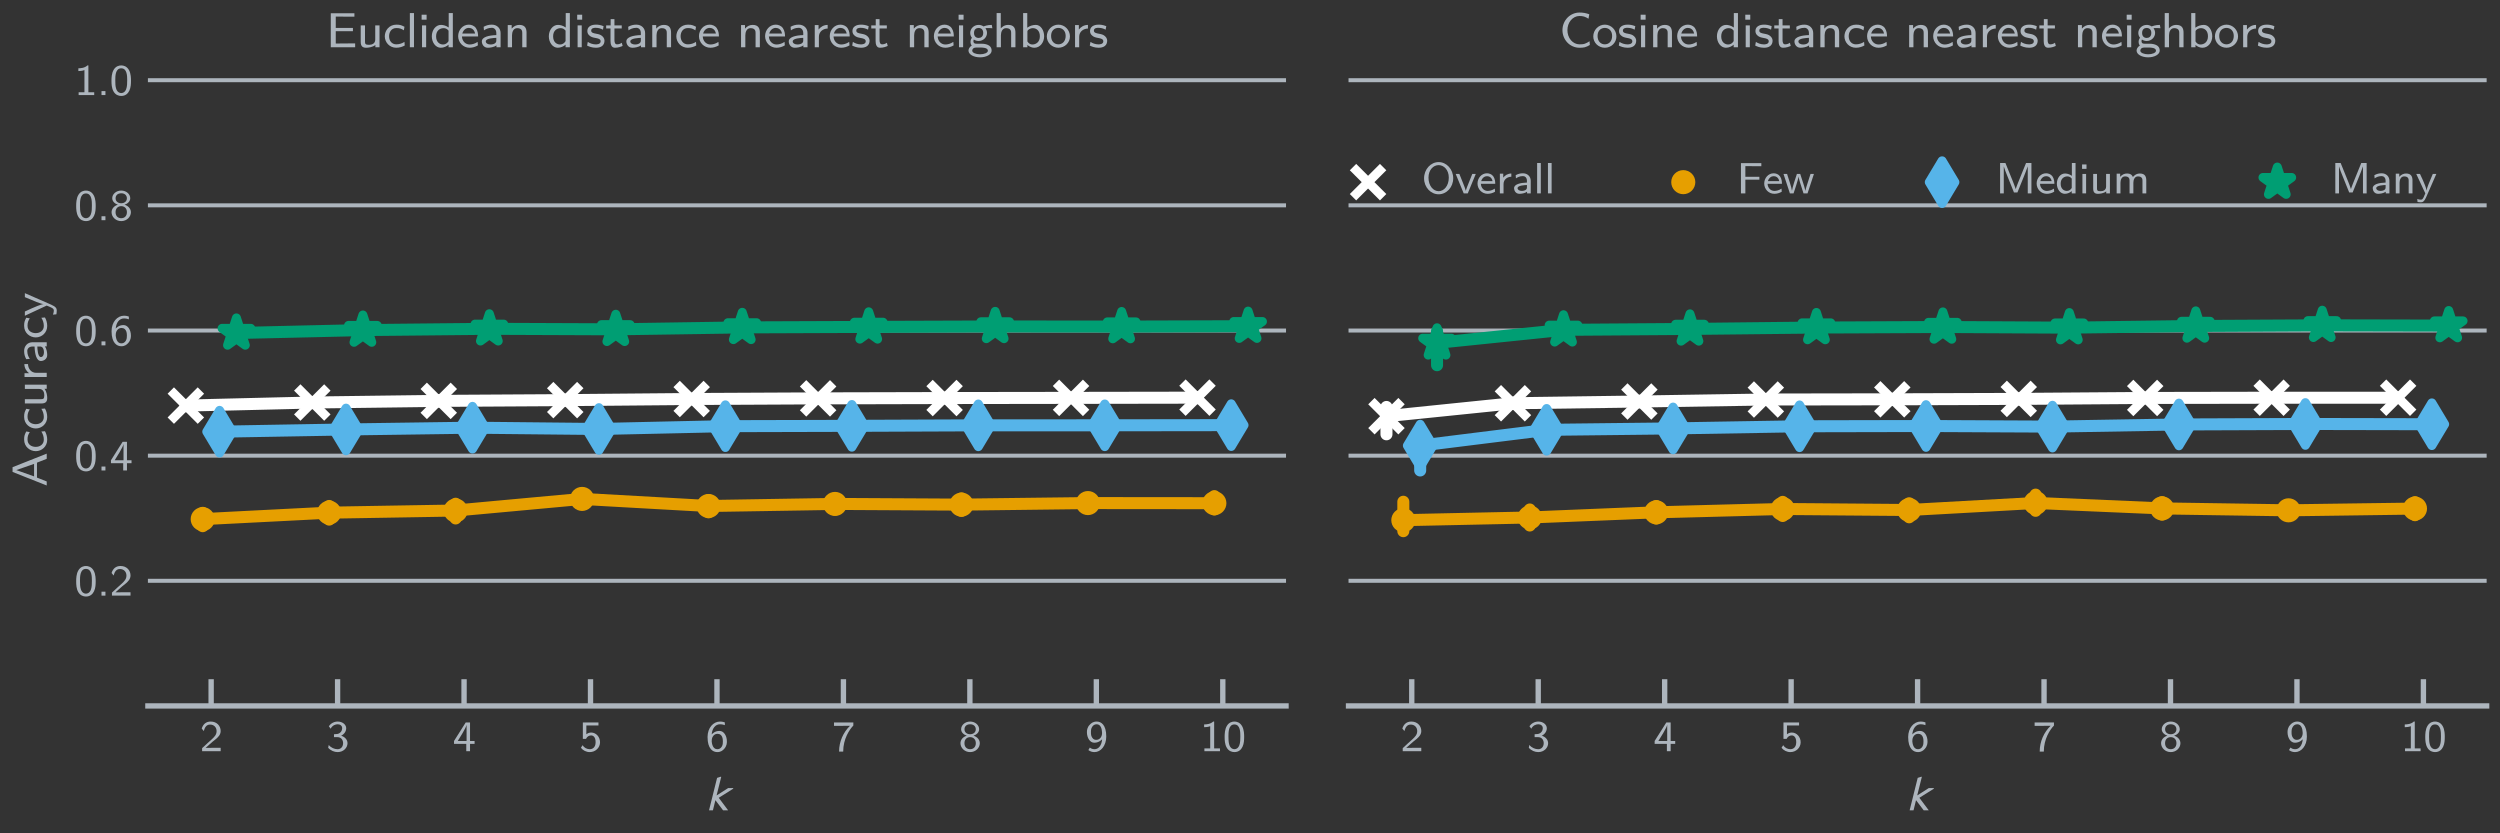 <?xml version="1.0" encoding="utf-8" standalone="no"?>
<!DOCTYPE svg PUBLIC "-//W3C//DTD SVG 1.1//EN"
  "http://www.w3.org/Graphics/SVG/1.1/DTD/svg11.dtd">
<svg xmlns:xlink="http://www.w3.org/1999/xlink" width="561.6pt" height="187.2pt" viewBox="0 0 561.6 187.2" xmlns="http://www.w3.org/2000/svg" version="1.1">
 <rect x="0" y="0" width="561.6" height="187.2" fill="#333333" stroke="none"/>
 <defs>
  <style type="text/css">*{stroke-linejoin: round; stroke-linecap: butt}</style>
 </defs>
 <g id="figure_1">
  <g id="patch_1">
   <path d="M 0 187.2
L 561.6 187.2
L 561.6 0
L 0 0
L 0 187.2
z
" style="fill: none"/>
  </g>
  <g id="axes_1">
   <g id="patch_2">
    <path d="M 33.226 158.582
L 288.893 158.582
L 288.893 16.614
L 33.226 16.614
L 33.226 158.582
z
" style="fill: none"/>
   </g>
   <g id="matplotlib.axis_1">
    <g id="xtick_1">
     <g id="line2d_1">
      <defs>
       <path id="m69aa7c3185" d="M 0 0
L 0 -6
" style="stroke: #adb5bd; stroke-width: 1.2"/>
      </defs>
      <g>
       <use xlink:href="#m69aa7c3185" x="47.43" y="158.582" style="fill: #adb5bd; stroke: #adb5bd; stroke-width: 1.2"/>
      </g>
     </g>
     <g id="text_1">
      <!-- 2 -->
      <g style="fill: #adb5bd" transform="translate(44.881 168.745) scale(0.096 -0.096)">
       <defs>
        <path id="LMSans8-Regular-32" d="M 3053 0
L 3053 493
L 1811 493
C 1734 493 1658 486 1581 486
L 851 486
L 1843 1363
C 1958 1466 2272 1702 2394 1805
C 2675 2061 3053 2394 3053 2950
C 3053 3674 2515 4333 1600 4333
C 922 4333 499 3968 282 3315
L 582 2938
C 730 3475 954 3891 1510 3891
C 2048 3891 2458 3514 2458 2938
C 2458 2406 2144 2106 1760 1741
C 1632 1613 1286 1325 1152 1197
C 966 1030 525 602 339 442
L 339 0
L 3053 0
z
" transform="scale(0.016)"/>
       </defs>
       <use xlink:href="#LMSans8-Regular-32"/>
      </g>
     </g>
    </g>
    <g id="xtick_2">
     <g id="line2d_2">
      <g>
       <use xlink:href="#m69aa7c3185" x="75.837" y="158.582" style="fill: #adb5bd; stroke: #adb5bd; stroke-width: 1.2"/>
      </g>
     </g>
     <g id="text_2">
      <!-- 3 -->
      <g style="fill: #adb5bd" transform="translate(73.289 168.745) scale(0.096 -0.096)">
       <defs>
        <path id="LMSans8-Regular-33" d="M 3110 1165
C 3110 1690 2688 2112 2182 2259
C 2669 2509 2918 2938 2918 3354
C 2918 3898 2362 4333 1677 4333
C 1114 4333 646 4038 378 3654
L 640 3283
C 902 3795 1363 3936 1670 3936
C 2048 3936 2330 3718 2330 3354
C 2330 3014 2099 2598 1613 2515
C 1581 2509 1555 2509 1133 2477
L 1133 2054
L 1632 2054
C 2240 2054 2464 1574 2464 1171
C 2464 672 2157 288 1658 288
C 1203 288 685 506 365 915
L 282 499
C 653 83 1171 -134 1670 -134
C 2509 -134 3110 493 3110 1165
z
" transform="scale(0.016)"/>
       </defs>
       <use xlink:href="#LMSans8-Regular-33"/>
      </g>
     </g>
    </g>
    <g id="xtick_3">
     <g id="line2d_3">
      <g>
       <use xlink:href="#m69aa7c3185" x="104.245" y="158.582" style="fill: #adb5bd; stroke: #adb5bd; stroke-width: 1.2"/>
      </g>
     </g>
     <g id="text_3">
      <!-- 4 -->
      <g style="fill: #adb5bd" transform="translate(101.696 168.745) scale(0.096 -0.096)">
       <defs>
        <path id="LMSans8-Regular-34" d="M 3200 1069
L 3200 1491
L 2534 1491
L 2534 4198
L 1901 4198
L 192 1491
L 192 1069
L 1984 1069
L 1984 0
L 2534 0
L 2534 1069
L 3200 1069
z
M 2029 1491
L 736 1491
C 928 1792 2022 3501 2029 3885
L 2029 1491
z
" transform="scale(0.016)"/>
       </defs>
       <use xlink:href="#LMSans8-Regular-34"/>
      </g>
     </g>
    </g>
    <g id="xtick_4">
     <g id="line2d_4">
      <g>
       <use xlink:href="#m69aa7c3185" x="132.652" y="158.582" style="fill: #adb5bd; stroke: #adb5bd; stroke-width: 1.2"/>
      </g>
     </g>
     <g id="text_4">
      <!-- 5 -->
      <g style="fill: #adb5bd" transform="translate(130.104 168.745) scale(0.096 -0.096)">
       <defs>
        <path id="LMSans8-Regular-35" d="M 3053 1299
C 3053 2093 2464 2726 1760 2726
C 1485 2726 1242 2630 1050 2470
L 1050 3757
L 2822 3757
L 2822 4198
L 538 4198
L 538 1805
L 1005 1805
C 1158 2150 1459 2304 1747 2304
C 2010 2304 2406 2125 2406 1312
C 2406 474 1875 288 1549 288
C 1126 288 717 512 499 877
L 256 493
C 570 102 1043 -134 1549 -134
C 2394 -134 3053 518 3053 1299
z
" transform="scale(0.016)"/>
       </defs>
       <use xlink:href="#LMSans8-Regular-35"/>
      </g>
     </g>
    </g>
    <g id="xtick_5">
     <g id="line2d_5">
      <g>
       <use xlink:href="#m69aa7c3185" x="161.059" y="158.582" style="fill: #adb5bd; stroke: #adb5bd; stroke-width: 1.2"/>
      </g>
     </g>
     <g id="text_5">
      <!-- 6 -->
      <g style="fill: #adb5bd" transform="translate(158.511 168.745) scale(0.096 -0.096)">
       <defs>
        <path id="LMSans8-Regular-36" d="M 3110 1427
C 3110 2266 2656 2963 2035 2963
C 1408 2963 1069 2637 883 2451
C 966 3328 1414 3936 2106 3936
C 2234 3936 2490 3923 2810 3802
L 2810 4205
C 2464 4333 2221 4333 2099 4333
C 1126 4333 282 3418 282 2067
C 282 333 1062 -134 1709 -134
C 2227 -134 2496 109 2694 314
C 3104 749 3110 1203 3110 1427
z
M 2522 1427
C 2522 1184 2522 915 2349 646
C 2195 416 2003 288 1709 288
C 1030 288 922 1126 890 1408
C 890 1446 890 1542 896 1574
C 896 2010 1171 2541 1741 2541
C 2522 2541 2522 1645 2522 1427
z
" transform="scale(0.016)"/>
       </defs>
       <use xlink:href="#LMSans8-Regular-36"/>
      </g>
     </g>
    </g>
    <g id="xtick_6">
     <g id="line2d_6">
      <g>
       <use xlink:href="#m69aa7c3185" x="189.467" y="158.582" style="fill: #adb5bd; stroke: #adb5bd; stroke-width: 1.2"/>
      </g>
     </g>
     <g id="text_6">
      <!-- 7 -->
      <g style="fill: #adb5bd" transform="translate(186.918 168.745) scale(0.096 -0.096)">
       <defs>
        <path id="LMSans8-Regular-37" d="M 3110 3750
L 3110 4198
L 282 4198
L 282 3706
L 1581 3706
C 1658 3706 1734 3712 1811 3712
L 2618 3712
C 1645 2758 1024 1421 1024 -64
L 1626 -64
C 1626 1805 2534 3149 3110 3750
z
" transform="scale(0.016)"/>
       </defs>
       <use xlink:href="#LMSans8-Regular-37"/>
      </g>
     </g>
    </g>
    <g id="xtick_7">
     <g id="line2d_7">
      <g>
       <use xlink:href="#m69aa7c3185" x="217.874" y="158.582" style="fill: #adb5bd; stroke: #adb5bd; stroke-width: 1.2"/>
      </g>
     </g>
     <g id="text_7">
      <!-- 8 -->
      <g style="fill: #adb5bd" transform="translate(215.326 168.745) scale(0.096 -0.096)">
       <defs>
        <path id="LMSans8-Regular-38" d="M 3110 1165
C 3110 1658 2746 2093 2189 2266
C 2611 2400 3014 2739 3014 3213
C 3014 3795 2458 4333 1696 4333
C 934 4333 378 3795 378 3213
C 378 2733 794 2394 1203 2266
C 640 2093 282 1658 282 1165
C 282 480 890 -134 1696 -134
C 2502 -134 3110 480 3110 1165
z
M 2522 3206
C 2522 2752 2163 2477 1696 2477
C 1242 2477 870 2739 870 3206
C 870 3616 1158 3936 1696 3936
C 2227 3936 2522 3616 2522 3206
z
M 2528 1171
C 2528 570 2131 288 1696 288
C 1254 288 864 570 864 1171
C 864 1747 1235 2054 1696 2054
C 2157 2054 2528 1741 2528 1171
z
" transform="scale(0.016)"/>
       </defs>
       <use xlink:href="#LMSans8-Regular-38"/>
      </g>
     </g>
    </g>
    <g id="xtick_8">
     <g id="line2d_8">
      <g>
       <use xlink:href="#m69aa7c3185" x="246.282" y="158.582" style="fill: #adb5bd; stroke: #adb5bd; stroke-width: 1.2"/>
      </g>
     </g>
     <g id="text_8">
      <!-- 9 -->
      <g style="fill: #adb5bd" transform="translate(243.733 168.745) scale(0.096 -0.096)">
       <defs>
        <path id="LMSans8-Regular-39" d="M 3110 2144
C 3110 3891 2336 4333 1722 4333
C 1152 4333 890 4064 704 3878
C 294 3462 282 3021 282 2771
C 282 1946 730 1235 1357 1235
C 2080 1235 2477 1715 2509 1754
C 2419 736 1920 288 1395 288
C 1062 288 858 410 710 531
L 493 160
C 806 -70 1094 -134 1395 -134
C 2291 -134 3110 768 3110 2144
z
M 2496 2637
C 2496 2163 2208 1658 1651 1658
C 1408 1658 1216 1728 1050 1990
C 883 2240 870 2483 870 2771
C 870 3021 870 3309 1069 3590
C 1203 3782 1395 3936 1715 3936
C 2336 3936 2470 3187 2490 2778
C 2496 2739 2496 2675 2496 2637
z
" transform="scale(0.016)"/>
       </defs>
       <use xlink:href="#LMSans8-Regular-39"/>
      </g>
     </g>
    </g>
    <g id="xtick_9">
     <g id="line2d_9">
      <g>
       <use xlink:href="#m69aa7c3185" x="274.689" y="158.582" style="fill: #adb5bd; stroke: #adb5bd; stroke-width: 1.2"/>
      </g>
     </g>
     <g id="text_9">
      <!-- 10 -->
      <g style="fill: #adb5bd" transform="translate(269.592 168.745) scale(0.096 -0.096)">
       <defs>
        <path id="LMSans8-Regular-31" d="M 2906 0
L 2906 403
L 2054 403
L 2054 4333
L 1914 4333
C 1498 3949 973 3923 589 3910
L 589 3507
C 838 3514 1158 3526 1478 3654
L 1478 403
L 627 403
L 627 0
L 2906 0
z
" transform="scale(0.016)"/>
        <path id="LMSans8-Regular-30" d="M 3123 2080
C 3123 2387 3123 3136 2822 3661
C 2496 4237 2003 4333 1696 4333
C 1408 4333 909 4243 589 3693
C 282 3181 269 2483 269 2080
C 269 1606 294 1024 563 538
C 845 19 1318 -134 1696 -134
C 2336 -134 2688 237 2880 640
C 3104 1094 3123 1683 3123 2080
z
M 2566 2163
C 2566 1741 2566 1261 2413 851
C 2234 390 1907 288 1696 288
C 1427 288 1120 442 960 902
C 832 1293 826 1696 826 2163
C 826 2752 826 3910 1696 3910
C 2566 3910 2566 2752 2566 2163
z
" transform="scale(0.016)"/>
       </defs>
       <use xlink:href="#LMSans8-Regular-31"/>
       <use xlink:href="#LMSans8-Regular-30" x="53.1"/>
      </g>
     </g>
    </g>
    <g id="text_10">
     <!-- $k$ -->
     <g style="fill: #adb5bd" transform="translate(158.575 182.104) scale(0.108 -0.108)">
      <defs>
       <path id="STIXGeneral-Italic-1d62c" d="M 3558 2899
L 3539 2810
L 1670 1632
L 2893 0
L 2234 0
L 1235 1325
L 909 0
L 403 0
L 1453 4224
L 1939 4378
L 1990 4346
L 1389 1939
L 2893 2899
L 3558 2899
z
" transform="scale(0.016)"/>
      </defs>
      <use xlink:href="#STIXGeneral-Italic-1d62c" transform="translate(0 0.594)"/>
     </g>
    </g>
   </g>
   <g id="matplotlib.axis_2">
    <g id="ytick_1">
     <g id="line2d_10">
      <path d="M 33.226 130.47
L 288.893 130.47
" clip-path="url(#p83cd3c6b5c)" style="fill: none; stroke: #adb5bd; stroke-width: 0.9; stroke-linecap: round"/>
     </g>
     <g id="line2d_11"/>
     <g id="text_11">
      <!-- 0.2 -->
      <g style="fill: #adb5bd" transform="translate(16.7 133.801) scale(0.096 -0.096)">
       <defs>
        <path id="LMSans8-Regular-2e" d="M 1229 0
L 1229 576
L 653 576
L 653 0
L 1229 0
z
" transform="scale(0.016)"/>
       </defs>
       <use xlink:href="#LMSans8-Regular-30"/>
       <use xlink:href="#LMSans8-Regular-2e" x="53.1"/>
       <use xlink:href="#LMSans8-Regular-32" x="82.6"/>
      </g>
     </g>
    </g>
    <g id="ytick_2">
     <g id="line2d_12">
      <path d="M 33.226 102.357
L 288.893 102.357
" clip-path="url(#p83cd3c6b5c)" style="fill: none; stroke: #adb5bd; stroke-width: 0.9; stroke-linecap: round"/>
     </g>
     <g id="line2d_13"/>
     <g id="text_12">
      <!-- 0.4 -->
      <g style="fill: #adb5bd" transform="translate(16.7 105.689) scale(0.096 -0.096)">
       <use xlink:href="#LMSans8-Regular-30"/>
       <use xlink:href="#LMSans8-Regular-2e" x="53.1"/>
       <use xlink:href="#LMSans8-Regular-34" x="82.6"/>
      </g>
     </g>
    </g>
    <g id="ytick_3">
     <g id="line2d_14">
      <path d="M 33.226 74.245
L 288.893 74.245
" clip-path="url(#p83cd3c6b5c)" style="fill: none; stroke: #adb5bd; stroke-width: 0.9; stroke-linecap: round"/>
     </g>
     <g id="line2d_15"/>
     <g id="text_13">
      <!-- 0.6 -->
      <g style="fill: #adb5bd" transform="translate(16.7 77.576) scale(0.096 -0.096)">
       <use xlink:href="#LMSans8-Regular-30"/>
       <use xlink:href="#LMSans8-Regular-2e" x="53.1"/>
       <use xlink:href="#LMSans8-Regular-36" x="82.6"/>
      </g>
     </g>
    </g>
    <g id="ytick_4">
     <g id="line2d_16">
      <path d="M 33.226 46.132
L 288.893 46.132
" clip-path="url(#p83cd3c6b5c)" style="fill: none; stroke: #adb5bd; stroke-width: 0.9; stroke-linecap: round"/>
     </g>
     <g id="line2d_17"/>
     <g id="text_14">
      <!-- 0.8 -->
      <g style="fill: #adb5bd" transform="translate(16.7 49.464) scale(0.096 -0.096)">
       <use xlink:href="#LMSans8-Regular-30"/>
       <use xlink:href="#LMSans8-Regular-2e" x="53.1"/>
       <use xlink:href="#LMSans8-Regular-38" x="82.6"/>
      </g>
     </g>
    </g>
    <g id="ytick_5">
     <g id="line2d_18">
      <path d="M 33.226 18.02
L 288.893 18.02
" clip-path="url(#p83cd3c6b5c)" style="fill: none; stroke: #adb5bd; stroke-width: 0.9; stroke-linecap: round"/>
     </g>
     <g id="line2d_19"/>
     <g id="text_15">
      <!-- 1.0 -->
      <g style="fill: #adb5bd" transform="translate(16.7 21.351) scale(0.096 -0.096)">
       <use xlink:href="#LMSans8-Regular-31"/>
       <use xlink:href="#LMSans8-Regular-2e" x="53.1"/>
       <use xlink:href="#LMSans8-Regular-30" x="82.6"/>
      </g>
     </g>
    </g>
    <g id="text_16">
     <!-- Accuracy -->
     <g style="fill: #adb5bd" transform="translate(10.496 109.393) rotate(-90) scale(0.108 -0.108)">
      <defs>
       <path id="LMSans8-Regular-41" d="M 4333 0
L 2573 4442
L 1952 4442
L 192 0
L 717 0
L 1216 1267
L 3162 1267
L 3661 0
L 4333 0
z
M 3002 1645
L 1376 1645
L 2195 3955
L 3002 1645
z
" transform="scale(0.016)"/>
       <path id="LMSans8-Regular-63" d="M 2822 230
L 2784 698
C 2464 493 2118 378 1722 378
C 1133 378 787 851 787 1427
C 787 1920 1043 2496 1741 2496
C 2176 2496 2381 2406 2707 2202
L 2790 2662
C 2406 2854 2240 2938 1741 2938
C 781 2938 230 2163 230 1421
C 230 640 845 -64 1715 -64
C 2163 -64 2547 70 2822 230
z
" transform="scale(0.016)"/>
       <path id="LMSans8-Regular-75" d="M 2976 0
L 2976 2842
L 2419 2842
L 2419 986
C 2419 474 1984 314 1613 314
C 1139 314 1088 442 1088 736
L 1088 2842
L 531 2842
L 531 698
C 531 128 781 -64 1229 -64
C 1491 -64 2054 -13 2438 294
L 2438 0
L 2976 0
z
" transform="scale(0.016)"/>
       <path id="LMSans8-Regular-72" d="M 2221 2432
L 2221 2906
C 1683 2899 1293 2637 1037 2298
L 1037 2886
L 544 2886
L 544 0
L 1082 0
L 1082 1363
C 1082 2054 1658 2426 2221 2432
z
" transform="scale(0.016)"/>
       <path id="LMSans8-Regular-61" d="M 2790 0
L 2790 1843
C 2790 2496 2291 2938 1658 2938
C 1254 2938 947 2854 589 2662
L 627 2195
C 838 2336 1152 2528 1658 2528
C 1939 2528 2234 2317 2234 1837
L 2234 1581
C 1286 1549 352 1350 352 755
C 352 435 570 -64 1133 -64
C 1408 -64 1914 -6 2253 243
L 2253 0
L 2790 0
z
M 2234 909
C 2234 781 2234 614 2010 480
C 1805 365 1555 358 1485 358
C 1133 358 864 518 864 762
C 864 1171 1946 1210 2234 1222
L 2234 909
z
" transform="scale(0.016)"/>
       <path id="LMSans8-Regular-79" d="M 3034 2842
L 2515 2842
C 1997 1619 1638 794 1613 403
C 1600 582 1485 902 1370 1203
C 1267 1459 1165 1715 1050 1965
L 646 2842
L 96 2842
L 1421 0
L 1178 -563
C 1043 -832 954 -922 781 -922
C 755 -922 518 -922 243 -806
L 282 -1254
C 339 -1267 576 -1306 774 -1306
C 1030 -1306 1261 -1210 1530 -595
L 3034 2842
z
" transform="scale(0.016)"/>
      </defs>
      <use xlink:href="#LMSans8-Regular-41"/>
      <use xlink:href="#LMSans8-Regular-63" x="70.8"/>
      <use xlink:href="#LMSans8-Regular-63" x="118"/>
      <use xlink:href="#LMSans8-Regular-75" x="165.2"/>
      <use xlink:href="#LMSans8-Regular-72" x="220.1"/>
      <use xlink:href="#LMSans8-Regular-61" x="256.4"/>
      <use xlink:href="#LMSans8-Regular-63" x="307.4"/>
      <use xlink:href="#LMSans8-Regular-79" x="354.6"/>
     </g>
    </g>
   </g>
   <g id="line2d_20">
    <path d="M 41.748 91.111
L 70.156 90.423
L 98.563 90.055
L 126.971 89.885
L 155.378 89.632
L 183.785 89.49
L 212.193 89.418
L 240.6 89.378
L 269.008 89.33
" clip-path="url(#p83cd3c6b5c)" style="fill: none; stroke: #ffffff; stroke-width: 2.7; stroke-linecap: round"/>
   </g>
   <g id="line2d_21">
    <path d="M 41.748 91.254
L 41.748 90.989
" clip-path="url(#p83cd3c6b5c)" style="fill: none; stroke: #ffffff; stroke-width: 2.7; stroke-linecap: round"/>
   </g>
   <g id="line2d_22">
    <path d="M 70.156 90.56
L 70.156 90.305
" clip-path="url(#p83cd3c6b5c)" style="fill: none; stroke: #ffffff; stroke-width: 2.7; stroke-linecap: round"/>
   </g>
   <g id="line2d_23">
    <path d="M 98.563 90.226
L 98.563 89.876
" clip-path="url(#p83cd3c6b5c)" style="fill: none; stroke: #ffffff; stroke-width: 2.7; stroke-linecap: round"/>
   </g>
   <g id="line2d_24">
    <path d="M 126.971 90.012
L 126.971 89.767
" clip-path="url(#p83cd3c6b5c)" style="fill: none; stroke: #ffffff; stroke-width: 2.7; stroke-linecap: round"/>
   </g>
   <g id="line2d_25">
    <path d="M 155.378 89.692
L 155.378 89.572
" clip-path="url(#p83cd3c6b5c)" style="fill: none; stroke: #ffffff; stroke-width: 2.7; stroke-linecap: round"/>
   </g>
   <g id="line2d_26">
    <path d="M 183.785 89.614
L 183.785 89.378
" clip-path="url(#p83cd3c6b5c)" style="fill: none; stroke: #ffffff; stroke-width: 2.7; stroke-linecap: round"/>
   </g>
   <g id="line2d_27">
    <path d="M 212.193 89.506
L 212.193 89.329
" clip-path="url(#p83cd3c6b5c)" style="fill: none; stroke: #ffffff; stroke-width: 2.7; stroke-linecap: round"/>
   </g>
   <g id="line2d_28">
    <path d="M 240.6 89.437
L 240.6 89.323
" clip-path="url(#p83cd3c6b5c)" style="fill: none; stroke: #ffffff; stroke-width: 2.7; stroke-linecap: round"/>
   </g>
   <g id="line2d_29">
    <path d="M 269.008 89.447
L 269.008 89.226
" clip-path="url(#p83cd3c6b5c)" style="fill: none; stroke: #ffffff; stroke-width: 2.7; stroke-linecap: round"/>
   </g>
   <g id="PathCollection_1">
    <defs>
     <path id="m2cd850cc9b" d="M -3.384 3.384
L 3.384 -3.384
M -3.384 -3.384
L 3.384 3.384
" style="stroke: #ffffff; stroke-width: 2.025"/>
    </defs>
    <g clip-path="url(#p83cd3c6b5c)">
     <use xlink:href="#m2cd850cc9b" x="41.748" y="91.111" style="fill: #ffffff; stroke: #ffffff; stroke-width: 2.025"/>
     <use xlink:href="#m2cd850cc9b" x="70.156" y="90.423" style="fill: #ffffff; stroke: #ffffff; stroke-width: 2.025"/>
     <use xlink:href="#m2cd850cc9b" x="98.563" y="90.055" style="fill: #ffffff; stroke: #ffffff; stroke-width: 2.025"/>
     <use xlink:href="#m2cd850cc9b" x="126.971" y="89.885" style="fill: #ffffff; stroke: #ffffff; stroke-width: 2.025"/>
     <use xlink:href="#m2cd850cc9b" x="155.378" y="89.632" style="fill: #ffffff; stroke: #ffffff; stroke-width: 2.025"/>
     <use xlink:href="#m2cd850cc9b" x="183.785" y="89.49" style="fill: #ffffff; stroke: #ffffff; stroke-width: 2.025"/>
     <use xlink:href="#m2cd850cc9b" x="212.193" y="89.418" style="fill: #ffffff; stroke: #ffffff; stroke-width: 2.025"/>
     <use xlink:href="#m2cd850cc9b" x="240.6" y="89.378" style="fill: #ffffff; stroke: #ffffff; stroke-width: 2.025"/>
     <use xlink:href="#m2cd850cc9b" x="269.008" y="89.33" style="fill: #ffffff; stroke: #ffffff; stroke-width: 2.025"/>
    </g>
   </g>
   <g id="line2d_30">
    <path d="M 45.536 116.618
L 73.943 115.167
L 102.351 114.685
L 130.758 112.075
L 159.166 113.668
L 187.573 113.201
L 215.98 113.36
L 244.388 113.011
L 272.795 113.038
" clip-path="url(#p83cd3c6b5c)" style="fill: none; stroke: #e69f00; stroke-width: 2.7; stroke-linecap: round"/>
   </g>
   <g id="line2d_31">
    <path d="M 45.536 118.203
L 45.536 115.202
" clip-path="url(#p83cd3c6b5c)" style="fill: none; stroke: #e69f00; stroke-width: 2.7; stroke-linecap: round"/>
   </g>
   <g id="line2d_32">
    <path d="M 73.943 116.725
L 73.943 113.656
" clip-path="url(#p83cd3c6b5c)" style="fill: none; stroke: #e69f00; stroke-width: 2.7; stroke-linecap: round"/>
   </g>
   <g id="line2d_33">
    <path d="M 102.351 116.467
L 102.351 113.16
" clip-path="url(#p83cd3c6b5c)" style="fill: none; stroke: #e69f00; stroke-width: 2.7; stroke-linecap: round"/>
   </g>
   <g id="line2d_34">
    <path d="M 130.758 113.288
L 130.758 110.919
" clip-path="url(#p83cd3c6b5c)" style="fill: none; stroke: #e69f00; stroke-width: 2.7; stroke-linecap: round"/>
   </g>
   <g id="line2d_35">
    <path d="M 159.166 115.09
L 159.166 112.343
" clip-path="url(#p83cd3c6b5c)" style="fill: none; stroke: #e69f00; stroke-width: 2.7; stroke-linecap: round"/>
   </g>
   <g id="line2d_36">
    <path d="M 187.573 114.481
L 187.573 112.18
" clip-path="url(#p83cd3c6b5c)" style="fill: none; stroke: #e69f00; stroke-width: 2.7; stroke-linecap: round"/>
   </g>
   <g id="line2d_37">
    <path d="M 215.98 114.772
L 215.98 111.963
" clip-path="url(#p83cd3c6b5c)" style="fill: none; stroke: #e69f00; stroke-width: 2.7; stroke-linecap: round"/>
   </g>
   <g id="line2d_38">
    <path d="M 244.388 114.036
L 244.388 112.008
" clip-path="url(#p83cd3c6b5c)" style="fill: none; stroke: #e69f00; stroke-width: 2.7; stroke-linecap: round"/>
   </g>
   <g id="line2d_39">
    <path d="M 272.795 114.458
L 272.795 111.446
" clip-path="url(#p83cd3c6b5c)" style="fill: none; stroke: #e69f00; stroke-width: 2.7; stroke-linecap: round"/>
   </g>
   <g id="PathCollection_2">
    <defs>
     <path id="mc4c0d5d4fb" d="M 0 1.692
C 0.449 1.692 0.879 1.514 1.196 1.196
C 1.514 0.879 1.692 0.449 1.692 0
C 1.692 -0.449 1.514 -0.879 1.196 -1.196
C 0.879 -1.514 0.449 -1.692 0 -1.692
C -0.449 -1.692 -0.879 -1.514 -1.196 -1.196
C -1.514 -0.879 -1.692 -0.449 -1.692 0
C -1.692 0.449 -1.514 0.879 -1.196 1.196
C -0.879 1.514 -0.449 1.692 0 1.692
z
" style="stroke: #e69f00; stroke-width: 2.025"/>
    </defs>
    <g clip-path="url(#p83cd3c6b5c)">
     <use xlink:href="#mc4c0d5d4fb" x="45.536" y="116.618" style="fill: #e69f00; stroke: #e69f00; stroke-width: 2.025"/>
     <use xlink:href="#mc4c0d5d4fb" x="73.943" y="115.167" style="fill: #e69f00; stroke: #e69f00; stroke-width: 2.025"/>
     <use xlink:href="#mc4c0d5d4fb" x="102.351" y="114.685" style="fill: #e69f00; stroke: #e69f00; stroke-width: 2.025"/>
     <use xlink:href="#mc4c0d5d4fb" x="130.758" y="112.075" style="fill: #e69f00; stroke: #e69f00; stroke-width: 2.025"/>
     <use xlink:href="#mc4c0d5d4fb" x="159.166" y="113.668" style="fill: #e69f00; stroke: #e69f00; stroke-width: 2.025"/>
     <use xlink:href="#mc4c0d5d4fb" x="187.573" y="113.201" style="fill: #e69f00; stroke: #e69f00; stroke-width: 2.025"/>
     <use xlink:href="#mc4c0d5d4fb" x="215.98" y="113.36" style="fill: #e69f00; stroke: #e69f00; stroke-width: 2.025"/>
     <use xlink:href="#mc4c0d5d4fb" x="244.388" y="113.011" style="fill: #e69f00; stroke: #e69f00; stroke-width: 2.025"/>
     <use xlink:href="#mc4c0d5d4fb" x="272.795" y="113.038" style="fill: #e69f00; stroke: #e69f00; stroke-width: 2.025"/>
    </g>
   </g>
   <g id="patch_3">
    <path d="M 33.226 158.582
L 288.893 158.582
" style="fill: none; stroke: #adb5bd; stroke-width: 1.2; stroke-linejoin: miter; stroke-linecap: square"/>
   </g>
   <g id="line2d_40">
    <path d="M 49.324 96.974
L 77.731 96.477
L 106.138 96.076
L 134.546 96.368
L 162.953 95.736
L 191.361 95.661
L 219.768 95.547
L 248.176 95.54
L 276.583 95.502
" clip-path="url(#p83cd3c6b5c)" style="fill: none; stroke: #56b4e9; stroke-width: 2.7; stroke-linecap: round"/>
   </g>
   <g id="line2d_41">
    <path d="M 49.324 97.357
L 49.324 96.61
" clip-path="url(#p83cd3c6b5c)" style="fill: none; stroke: #56b4e9; stroke-width: 2.7; stroke-linecap: round"/>
   </g>
   <g id="line2d_42">
    <path d="M 77.731 96.778
L 77.731 96.204
" clip-path="url(#p83cd3c6b5c)" style="fill: none; stroke: #56b4e9; stroke-width: 2.7; stroke-linecap: round"/>
   </g>
   <g id="line2d_43">
    <path d="M 106.138 96.422
L 106.138 95.76
" clip-path="url(#p83cd3c6b5c)" style="fill: none; stroke: #56b4e9; stroke-width: 2.7; stroke-linecap: round"/>
   </g>
   <g id="line2d_44">
    <path d="M 134.546 96.618
L 134.546 96.106
" clip-path="url(#p83cd3c6b5c)" style="fill: none; stroke: #56b4e9; stroke-width: 2.7; stroke-linecap: round"/>
   </g>
   <g id="line2d_45">
    <path d="M 162.953 95.999
L 162.953 95.453
" clip-path="url(#p83cd3c6b5c)" style="fill: none; stroke: #56b4e9; stroke-width: 2.7; stroke-linecap: round"/>
   </g>
   <g id="line2d_46">
    <path d="M 191.361 95.925
L 191.361 95.415
" clip-path="url(#p83cd3c6b5c)" style="fill: none; stroke: #56b4e9; stroke-width: 2.7; stroke-linecap: round"/>
   </g>
   <g id="line2d_47">
    <path d="M 219.768 95.843
L 219.768 95.22
" clip-path="url(#p83cd3c6b5c)" style="fill: none; stroke: #56b4e9; stroke-width: 2.7; stroke-linecap: round"/>
   </g>
   <g id="line2d_48">
    <path d="M 248.176 95.779
L 248.176 95.301
" clip-path="url(#p83cd3c6b5c)" style="fill: none; stroke: #56b4e9; stroke-width: 2.7; stroke-linecap: round"/>
   </g>
   <g id="line2d_49">
    <path d="M 276.583 95.918
L 276.583 95.156
" clip-path="url(#p83cd3c6b5c)" style="fill: none; stroke: #56b4e9; stroke-width: 2.7; stroke-linecap: round"/>
   </g>
   <g id="PathCollection_3">
    <defs>
     <path id="m5c572cf752" d="M -0 4.786
L 2.871 0
L 0 -4.786
L -2.871 -0
z
" style="stroke: #56b4e9; stroke-width: 2.025"/>
    </defs>
    <g clip-path="url(#p83cd3c6b5c)">
     <use xlink:href="#m5c572cf752" x="49.324" y="96.974" style="fill: #56b4e9; stroke: #56b4e9; stroke-width: 2.025"/>
     <use xlink:href="#m5c572cf752" x="77.731" y="96.477" style="fill: #56b4e9; stroke: #56b4e9; stroke-width: 2.025"/>
     <use xlink:href="#m5c572cf752" x="106.138" y="96.076" style="fill: #56b4e9; stroke: #56b4e9; stroke-width: 2.025"/>
     <use xlink:href="#m5c572cf752" x="134.546" y="96.368" style="fill: #56b4e9; stroke: #56b4e9; stroke-width: 2.025"/>
     <use xlink:href="#m5c572cf752" x="162.953" y="95.736" style="fill: #56b4e9; stroke: #56b4e9; stroke-width: 2.025"/>
     <use xlink:href="#m5c572cf752" x="191.361" y="95.661" style="fill: #56b4e9; stroke: #56b4e9; stroke-width: 2.025"/>
     <use xlink:href="#m5c572cf752" x="219.768" y="95.547" style="fill: #56b4e9; stroke: #56b4e9; stroke-width: 2.025"/>
     <use xlink:href="#m5c572cf752" x="248.176" y="95.54" style="fill: #56b4e9; stroke: #56b4e9; stroke-width: 2.025"/>
     <use xlink:href="#m5c572cf752" x="276.583" y="95.502" style="fill: #56b4e9; stroke: #56b4e9; stroke-width: 2.025"/>
    </g>
   </g>
   <g id="text_17">
    <!-- Euclidean distance nearest neighbors -->
    <g style="fill: #adb5bd" transform="translate(73.234 10.614) scale(0.108 -0.108)">
     <defs>
      <path id="LMSans8-Regular-45" d="M 3789 0
L 3789 499
L 3213 499
L 1600 486
L 1267 486
L 1267 2086
L 3501 2086
L 3501 2509
L 1267 2509
L 1267 3981
L 2202 3981
C 2278 3981 2355 3974 2432 3974
L 3693 3974
L 3693 4422
L 621 4422
L 621 0
L 3789 0
z
" transform="scale(0.016)"/>
      <path id="LMSans8-Regular-6c" d="M 1075 0
L 1075 4442
L 538 4442
L 538 0
L 1075 0
z
" transform="scale(0.016)"/>
      <path id="LMSans8-Regular-69" d="M 1075 0
L 1075 2842
L 538 2842
L 538 0
L 1075 0
z
M 1133 3584
L 1133 4230
L 486 4230
L 486 3584
L 1133 3584
z
" transform="scale(0.016)"/>
      <path id="LMSans8-Regular-64" d="M 2963 0
L 2963 4442
L 2426 4442
L 2426 2566
C 2016 2867 1600 2906 1414 2906
C 742 2906 230 2234 230 1421
C 230 608 736 -64 1395 -64
C 1792 -64 2163 115 2406 333
L 2406 0
L 2963 0
z
M 2406 794
C 2246 531 2003 358 1696 358
C 1248 358 787 672 787 1414
C 787 2214 1331 2483 1766 2483
C 2022 2483 2240 2374 2406 2157
L 2406 794
z
" transform="scale(0.016)"/>
      <path id="LMSans8-Regular-65" d="M 2816 1402
C 2816 1696 2784 2125 2534 2490
C 2304 2816 1920 2938 1606 2938
C 826 2938 224 2253 224 1440
C 224 621 864 -64 1709 -64
C 2080 -64 2464 45 2790 243
L 2752 698
C 2394 442 1990 358 1715 358
C 1158 358 736 813 717 1402
L 2816 1402
z
M 2426 1786
L 762 1786
C 909 2298 1286 2515 1606 2515
C 1888 2515 2304 2381 2426 1786
z
" transform="scale(0.016)"/>
      <path id="LMSans8-Regular-6e" d="M 2976 0
L 2976 1894
C 2976 2394 2829 2906 2042 2906
C 1677 2906 1325 2758 1043 2419
L 1043 2886
L 531 2886
L 531 0
L 1088 0
L 1088 1555
C 1088 1978 1267 2483 1760 2483
C 2419 2483 2419 2035 2419 1850
L 2419 0
L 2976 0
z
" transform="scale(0.016)"/>
      <path id="LMSans8-Regular-20" transform="scale(0.016)"/>
      <path id="LMSans8-Regular-73" d="M 2451 832
C 2451 947 2438 1197 2170 1440
C 1933 1651 1702 1696 1395 1754
C 1018 1824 723 1882 723 2163
C 723 2528 1190 2528 1286 2528
C 1651 2528 1933 2451 2253 2285
L 2336 2739
C 1901 2918 1581 2938 1350 2938
C 1190 2938 224 2938 224 2086
C 224 1786 390 1619 474 1542
C 698 1318 966 1267 1306 1203
C 1606 1146 1952 1082 1952 774
C 1952 371 1421 371 1331 371
C 922 371 538 518 282 698
L 192 218
C 410 109 800 -64 1331 -64
C 1619 -64 1901 -19 2138 154
C 2374 333 2451 614 2451 832
z
" transform="scale(0.016)"/>
      <path id="LMSans8-Regular-74" d="M 2266 173
L 2157 582
C 1946 429 1722 378 1542 378
C 1274 378 1203 640 1203 934
L 1203 2438
L 2150 2438
L 2150 2842
L 1203 2842
L 1203 3654
L 710 3654
L 710 2842
L 128 2842
L 128 2438
L 691 2438
L 691 819
C 691 390 800 -64 1261 -64
C 1722 -64 2074 83 2266 173
z
" transform="scale(0.016)"/>
      <path id="LMSans8-Regular-67" d="M 3296 2470
L 3219 2906
C 3078 2906 2650 2899 2163 2714
L 2150 2707
C 1920 2861 1696 2906 1510 2906
C 883 2906 416 2413 416 1862
C 416 1638 493 1408 640 1229
C 550 1120 454 941 454 698
C 454 448 557 288 614 211
C 262 6 192 -288 192 -442
C 192 -928 864 -1312 1696 -1312
C 2534 -1312 3200 -928 3200 -442
C 3200 461 2080 461 1805 461
L 1210 461
C 1107 461 832 461 832 794
C 832 922 877 986 883 998
C 1107 858 1331 813 1504 813
C 2131 813 2598 1306 2598 1856
C 2598 2061 2541 2246 2426 2419
C 2400 2458 2400 2470 2400 2470
C 2400 2496 2784 2496 2816 2496
C 2816 2496 3066 2496 3296 2470
z
M 2106 1862
C 2106 1363 1786 1210 1510 1210
C 1165 1210 909 1427 909 1856
C 909 2355 1229 2509 1504 2509
C 1850 2509 2106 2291 2106 1862
z
M 2714 -448
C 2714 -723 2234 -915 1696 -915
C 1158 -915 678 -723 678 -448
C 678 -416 678 -38 1197 -38
L 1811 -38
C 1958 -38 2714 -38 2714 -448
z
" transform="scale(0.016)"/>
      <path id="LMSans8-Regular-68" d="M 2976 0
L 2976 1894
C 2976 2394 2829 2906 2042 2906
C 1491 2906 1197 2586 1069 2451
L 1069 4442
L 531 4442
L 531 0
L 1088 0
L 1088 1555
C 1088 1978 1267 2483 1760 2483
C 2419 2483 2419 2035 2419 1850
L 2419 0
L 2976 0
z
" transform="scale(0.016)"/>
      <path id="LMSans8-Regular-62" d="M 3277 1427
C 3277 2202 2835 2906 2195 2906
C 1792 2906 1402 2778 1082 2541
L 1082 4442
L 544 4442
L 544 0
L 1101 0
L 1101 301
C 1242 179 1549 -64 2016 -64
C 2714 -64 3277 589 3277 1427
z
M 2720 1427
C 2720 646 2189 358 1741 358
C 1504 358 1280 467 1101 755
L 1101 2016
C 1101 2118 1101 2195 1325 2342
C 1421 2400 1594 2483 1811 2483
C 2240 2483 2720 2195 2720 1427
z
" transform="scale(0.016)"/>
      <path id="LMSans8-Regular-6f" d="M 3200 1402
C 3200 2246 2528 2938 1696 2938
C 864 2938 192 2240 192 1402
C 192 589 870 -64 1696 -64
C 2528 -64 3200 589 3200 1402
z
M 2643 1472
C 2643 742 2189 378 1696 378
C 1190 378 749 749 749 1472
C 749 2195 1222 2515 1696 2515
C 2176 2515 2643 2182 2643 1472
z
" transform="scale(0.016)"/>
     </defs>
     <use xlink:href="#LMSans8-Regular-45"/>
     <use xlink:href="#LMSans8-Regular-75" x="63.7"/>
     <use xlink:href="#LMSans8-Regular-63" x="118.6"/>
     <use xlink:href="#LMSans8-Regular-6c" x="165.8"/>
     <use xlink:href="#LMSans8-Regular-69" x="191.1"/>
     <use xlink:href="#LMSans8-Regular-64" x="216.4"/>
     <use xlink:href="#LMSans8-Regular-65" x="271.3"/>
     <use xlink:href="#LMSans8-Regular-61" x="318.5"/>
     <use xlink:href="#LMSans8-Regular-6e" x="369.5"/>
     <use xlink:href="#LMSans8-Regular-20" x="424.4"/>
     <use xlink:href="#LMSans8-Regular-64" x="459.8"/>
     <use xlink:href="#LMSans8-Regular-69" x="514.7"/>
     <use xlink:href="#LMSans8-Regular-73" x="540"/>
     <use xlink:href="#LMSans8-Regular-74" x="580.7"/>
     <use xlink:href="#LMSans8-Regular-61" x="619.1"/>
     <use xlink:href="#LMSans8-Regular-6e" x="670.1"/>
     <use xlink:href="#LMSans8-Regular-63" x="725"/>
     <use xlink:href="#LMSans8-Regular-65" x="772.2"/>
     <use xlink:href="#LMSans8-Regular-20" x="819.4"/>
     <use xlink:href="#LMSans8-Regular-6e" x="854.8"/>
     <use xlink:href="#LMSans8-Regular-65" x="909.7"/>
     <use xlink:href="#LMSans8-Regular-61" x="956.9"/>
     <use xlink:href="#LMSans8-Regular-72" x="1007.9"/>
     <use xlink:href="#LMSans8-Regular-65" x="1044.2"/>
     <use xlink:href="#LMSans8-Regular-73" x="1091.4"/>
     <use xlink:href="#LMSans8-Regular-74" x="1132.1"/>
     <use xlink:href="#LMSans8-Regular-20" x="1170.5"/>
     <use xlink:href="#LMSans8-Regular-6e" x="1205.9"/>
     <use xlink:href="#LMSans8-Regular-65" x="1260.8"/>
     <use xlink:href="#LMSans8-Regular-69" x="1308"/>
     <use xlink:href="#LMSans8-Regular-67" x="1333.3"/>
     <use xlink:href="#LMSans8-Regular-68" x="1386.4"/>
     <use xlink:href="#LMSans8-Regular-62" x="1441.3"/>
     <use xlink:href="#LMSans8-Regular-6f" x="1496.2"/>
     <use xlink:href="#LMSans8-Regular-72" x="1549.3"/>
     <use xlink:href="#LMSans8-Regular-73" x="1585.6"/>
    </g>
   </g>
   <g id="line2d_50">
    <path d="M 53.111 74.807
L 81.519 74.151
L 109.926 73.864
L 138.333 73.98
L 166.741 73.547
L 195.148 73.435
L 223.556 73.335
L 251.963 73.363
L 280.371 73.277
" clip-path="url(#p83cd3c6b5c)" style="fill: none; stroke: #009e73; stroke-width: 2.7; stroke-linecap: round"/>
   </g>
   <g id="line2d_51">
    <path d="M 53.111 75.187
L 53.111 74.424
" clip-path="url(#p83cd3c6b5c)" style="fill: none; stroke: #009e73; stroke-width: 2.7; stroke-linecap: round"/>
   </g>
   <g id="line2d_52">
    <path d="M 81.519 74.392
L 81.519 73.918
" clip-path="url(#p83cd3c6b5c)" style="fill: none; stroke: #009e73; stroke-width: 2.7; stroke-linecap: round"/>
   </g>
   <g id="line2d_53">
    <path d="M 109.926 74.2
L 109.926 73.553
" clip-path="url(#p83cd3c6b5c)" style="fill: none; stroke: #009e73; stroke-width: 2.7; stroke-linecap: round"/>
   </g>
   <g id="line2d_54">
    <path d="M 138.333 74.25
L 138.333 73.714
" clip-path="url(#p83cd3c6b5c)" style="fill: none; stroke: #009e73; stroke-width: 2.7; stroke-linecap: round"/>
   </g>
   <g id="line2d_55">
    <path d="M 166.741 73.718
L 166.741 73.371
" clip-path="url(#p83cd3c6b5c)" style="fill: none; stroke: #009e73; stroke-width: 2.7; stroke-linecap: round"/>
   </g>
   <g id="line2d_56">
    <path d="M 195.148 73.647
L 195.148 73.238
" clip-path="url(#p83cd3c6b5c)" style="fill: none; stroke: #009e73; stroke-width: 2.7; stroke-linecap: round"/>
   </g>
   <g id="line2d_57">
    <path d="M 223.556 73.555
L 223.556 73.103
" clip-path="url(#p83cd3c6b5c)" style="fill: none; stroke: #009e73; stroke-width: 2.7; stroke-linecap: round"/>
   </g>
   <g id="line2d_58">
    <path d="M 251.963 73.51
L 251.963 73.207
" clip-path="url(#p83cd3c6b5c)" style="fill: none; stroke: #009e73; stroke-width: 2.7; stroke-linecap: round"/>
   </g>
   <g id="line2d_59">
    <path d="M 280.371 73.602
L 280.371 72.996
" clip-path="url(#p83cd3c6b5c)" style="fill: none; stroke: #009e73; stroke-width: 2.7; stroke-linecap: round"/>
   </g>
   <g id="PathCollection_4">
    <defs>
     <path id="med9f04ea56" d="M 0 -3.384
L -0.76 -1.046
L -3.218 -1.046
L -1.229 0.399
L -1.989 2.738
L -0 1.293
L 1.989 2.738
L 1.229 0.399
L 3.218 -1.046
L 0.76 -1.046
z
" style="stroke: #009e73; stroke-width: 2.025"/>
    </defs>
    <g clip-path="url(#p83cd3c6b5c)">
     <use xlink:href="#med9f04ea56" x="53.111" y="74.807" style="fill: #009e73; stroke: #009e73; stroke-width: 2.025"/>
     <use xlink:href="#med9f04ea56" x="81.519" y="74.151" style="fill: #009e73; stroke: #009e73; stroke-width: 2.025"/>
     <use xlink:href="#med9f04ea56" x="109.926" y="73.864" style="fill: #009e73; stroke: #009e73; stroke-width: 2.025"/>
     <use xlink:href="#med9f04ea56" x="138.333" y="73.98" style="fill: #009e73; stroke: #009e73; stroke-width: 2.025"/>
     <use xlink:href="#med9f04ea56" x="166.741" y="73.547" style="fill: #009e73; stroke: #009e73; stroke-width: 2.025"/>
     <use xlink:href="#med9f04ea56" x="195.148" y="73.435" style="fill: #009e73; stroke: #009e73; stroke-width: 2.025"/>
     <use xlink:href="#med9f04ea56" x="223.556" y="73.335" style="fill: #009e73; stroke: #009e73; stroke-width: 2.025"/>
     <use xlink:href="#med9f04ea56" x="251.963" y="73.363" style="fill: #009e73; stroke: #009e73; stroke-width: 2.025"/>
     <use xlink:href="#med9f04ea56" x="280.371" y="73.277" style="fill: #009e73; stroke: #009e73; stroke-width: 2.025"/>
    </g>
   </g>
  </g>
  <g id="axes_2">
   <g id="patch_4">
    <path d="M 302.933 158.582
L 558.6 158.582
L 558.6 16.614
L 302.933 16.614
L 302.933 158.582
z
" style="fill: none"/>
   </g>
   <g id="matplotlib.axis_3">
    <g id="xtick_10">
     <g id="line2d_60">
      <g>
       <use xlink:href="#m69aa7c3185" x="317.137" y="158.582" style="fill: #adb5bd; stroke: #adb5bd; stroke-width: 1.2"/>
      </g>
     </g>
     <g id="text_18">
      <!-- 2 -->
      <g style="fill: #adb5bd" transform="translate(314.588 168.745) scale(0.096 -0.096)">
       <use xlink:href="#LMSans8-Regular-32"/>
      </g>
     </g>
    </g>
    <g id="xtick_11">
     <g id="line2d_61">
      <g>
       <use xlink:href="#m69aa7c3185" x="345.544" y="158.582" style="fill: #adb5bd; stroke: #adb5bd; stroke-width: 1.2"/>
      </g>
     </g>
     <g id="text_19">
      <!-- 3 -->
      <g style="fill: #adb5bd" transform="translate(342.996 168.745) scale(0.096 -0.096)">
       <use xlink:href="#LMSans8-Regular-33"/>
      </g>
     </g>
    </g>
    <g id="xtick_12">
     <g id="line2d_62">
      <g>
       <use xlink:href="#m69aa7c3185" x="373.951" y="158.582" style="fill: #adb5bd; stroke: #adb5bd; stroke-width: 1.2"/>
      </g>
     </g>
     <g id="text_20">
      <!-- 4 -->
      <g style="fill: #adb5bd" transform="translate(371.403 168.745) scale(0.096 -0.096)">
       <use xlink:href="#LMSans8-Regular-34"/>
      </g>
     </g>
    </g>
    <g id="xtick_13">
     <g id="line2d_63">
      <g>
       <use xlink:href="#m69aa7c3185" x="402.359" y="158.582" style="fill: #adb5bd; stroke: #adb5bd; stroke-width: 1.2"/>
      </g>
     </g>
     <g id="text_21">
      <!-- 5 -->
      <g style="fill: #adb5bd" transform="translate(399.81 168.745) scale(0.096 -0.096)">
       <use xlink:href="#LMSans8-Regular-35"/>
      </g>
     </g>
    </g>
    <g id="xtick_14">
     <g id="line2d_64">
      <g>
       <use xlink:href="#m69aa7c3185" x="430.766" y="158.582" style="fill: #adb5bd; stroke: #adb5bd; stroke-width: 1.2"/>
      </g>
     </g>
     <g id="text_22">
      <!-- 6 -->
      <g style="fill: #adb5bd" transform="translate(428.218 168.745) scale(0.096 -0.096)">
       <use xlink:href="#LMSans8-Regular-36"/>
      </g>
     </g>
    </g>
    <g id="xtick_15">
     <g id="line2d_65">
      <g>
       <use xlink:href="#m69aa7c3185" x="459.174" y="158.582" style="fill: #adb5bd; stroke: #adb5bd; stroke-width: 1.2"/>
      </g>
     </g>
     <g id="text_23">
      <!-- 7 -->
      <g style="fill: #adb5bd" transform="translate(456.625 168.745) scale(0.096 -0.096)">
       <use xlink:href="#LMSans8-Regular-37"/>
      </g>
     </g>
    </g>
    <g id="xtick_16">
     <g id="line2d_66">
      <g>
       <use xlink:href="#m69aa7c3185" x="487.581" y="158.582" style="fill: #adb5bd; stroke: #adb5bd; stroke-width: 1.2"/>
      </g>
     </g>
     <g id="text_24">
      <!-- 8 -->
      <g style="fill: #adb5bd" transform="translate(485.033 168.745) scale(0.096 -0.096)">
       <use xlink:href="#LMSans8-Regular-38"/>
      </g>
     </g>
    </g>
    <g id="xtick_17">
     <g id="line2d_67">
      <g>
       <use xlink:href="#m69aa7c3185" x="515.989" y="158.582" style="fill: #adb5bd; stroke: #adb5bd; stroke-width: 1.2"/>
      </g>
     </g>
     <g id="text_25">
      <!-- 9 -->
      <g style="fill: #adb5bd" transform="translate(513.44 168.745) scale(0.096 -0.096)">
       <use xlink:href="#LMSans8-Regular-39"/>
      </g>
     </g>
    </g>
    <g id="xtick_18">
     <g id="line2d_68">
      <g>
       <use xlink:href="#m69aa7c3185" x="544.396" y="158.582" style="fill: #adb5bd; stroke: #adb5bd; stroke-width: 1.2"/>
      </g>
     </g>
     <g id="text_26">
      <!-- 10 -->
      <g style="fill: #adb5bd" transform="translate(539.299 168.745) scale(0.096 -0.096)">
       <use xlink:href="#LMSans8-Regular-31"/>
       <use xlink:href="#LMSans8-Regular-30" x="53.1"/>
      </g>
     </g>
    </g>
    <g id="text_27">
     <!-- $k$ -->
     <g style="fill: #adb5bd" transform="translate(428.282 182.104) scale(0.108 -0.108)">
      <use xlink:href="#STIXGeneral-Italic-1d62c" transform="translate(0 0.594)"/>
     </g>
    </g>
   </g>
   <g id="matplotlib.axis_4">
    <g id="ytick_6">
     <g id="line2d_69">
      <path d="M 302.933 130.47
L 558.6 130.47
" clip-path="url(#pd9174fd795)" style="fill: none; stroke: #adb5bd; stroke-width: 0.9; stroke-linecap: round"/>
     </g>
     <g id="line2d_70"/>
    </g>
    <g id="ytick_7">
     <g id="line2d_71">
      <path d="M 302.933 102.357
L 558.6 102.357
" clip-path="url(#pd9174fd795)" style="fill: none; stroke: #adb5bd; stroke-width: 0.9; stroke-linecap: round"/>
     </g>
     <g id="line2d_72"/>
    </g>
    <g id="ytick_8">
     <g id="line2d_73">
      <path d="M 302.933 74.245
L 558.6 74.245
" clip-path="url(#pd9174fd795)" style="fill: none; stroke: #adb5bd; stroke-width: 0.9; stroke-linecap: round"/>
     </g>
     <g id="line2d_74"/>
    </g>
    <g id="ytick_9">
     <g id="line2d_75">
      <path d="M 302.933 46.132
L 558.6 46.132
" clip-path="url(#pd9174fd795)" style="fill: none; stroke: #adb5bd; stroke-width: 0.9; stroke-linecap: round"/>
     </g>
     <g id="line2d_76"/>
    </g>
    <g id="ytick_10">
     <g id="line2d_77">
      <path d="M 302.933 18.02
L 558.6 18.02
" clip-path="url(#pd9174fd795)" style="fill: none; stroke: #adb5bd; stroke-width: 0.9; stroke-linecap: round"/>
     </g>
     <g id="line2d_78"/>
    </g>
   </g>
   <g id="line2d_79">
    <path d="M 311.455 93.494
L 339.863 90.588
L 368.27 90.197
L 396.677 89.747
L 425.085 89.701
L 453.492 89.608
L 481.9 89.398
L 510.307 89.346
L 538.715 89.344
" clip-path="url(#pd9174fd795)" style="fill: none; stroke: #ffffff; stroke-width: 2.7; stroke-linecap: round"/>
   </g>
   <g id="line2d_80">
    <path d="M 311.455 97.561
L 311.455 91.419
" clip-path="url(#pd9174fd795)" style="fill: none; stroke: #ffffff; stroke-width: 2.7; stroke-linecap: round"/>
   </g>
   <g id="line2d_81">
    <path d="M 339.863 90.757
L 339.863 90.428
" clip-path="url(#pd9174fd795)" style="fill: none; stroke: #ffffff; stroke-width: 2.7; stroke-linecap: round"/>
   </g>
   <g id="line2d_82">
    <path d="M 368.27 90.403
L 368.27 90.018
" clip-path="url(#pd9174fd795)" style="fill: none; stroke: #ffffff; stroke-width: 2.7; stroke-linecap: round"/>
   </g>
   <g id="line2d_83">
    <path d="M 396.677 89.813
L 396.677 89.678
" clip-path="url(#pd9174fd795)" style="fill: none; stroke: #ffffff; stroke-width: 2.7; stroke-linecap: round"/>
   </g>
   <g id="line2d_84">
    <path d="M 425.085 89.816
L 425.085 89.586
" clip-path="url(#pd9174fd795)" style="fill: none; stroke: #ffffff; stroke-width: 2.7; stroke-linecap: round"/>
   </g>
   <g id="line2d_85">
    <path d="M 453.492 89.761
L 453.492 89.484
" clip-path="url(#pd9174fd795)" style="fill: none; stroke: #ffffff; stroke-width: 2.7; stroke-linecap: round"/>
   </g>
   <g id="line2d_86">
    <path d="M 481.9 89.49
L 481.9 89.32
" clip-path="url(#pd9174fd795)" style="fill: none; stroke: #ffffff; stroke-width: 2.7; stroke-linecap: round"/>
   </g>
   <g id="line2d_87">
    <path d="M 510.307 89.405
L 510.307 89.279
" clip-path="url(#pd9174fd795)" style="fill: none; stroke: #ffffff; stroke-width: 2.7; stroke-linecap: round"/>
   </g>
   <g id="line2d_88">
    <path d="M 538.715 89.398
L 538.715 89.29
" clip-path="url(#pd9174fd795)" style="fill: none; stroke: #ffffff; stroke-width: 2.7; stroke-linecap: round"/>
   </g>
   <g id="PathCollection_5">
    <g clip-path="url(#pd9174fd795)">
     <use xlink:href="#m2cd850cc9b" x="311.455" y="93.494" style="fill: #ffffff; stroke: #ffffff; stroke-width: 2.025"/>
     <use xlink:href="#m2cd850cc9b" x="339.863" y="90.588" style="fill: #ffffff; stroke: #ffffff; stroke-width: 2.025"/>
     <use xlink:href="#m2cd850cc9b" x="368.27" y="90.197" style="fill: #ffffff; stroke: #ffffff; stroke-width: 2.025"/>
     <use xlink:href="#m2cd850cc9b" x="396.677" y="89.747" style="fill: #ffffff; stroke: #ffffff; stroke-width: 2.025"/>
     <use xlink:href="#m2cd850cc9b" x="425.085" y="89.701" style="fill: #ffffff; stroke: #ffffff; stroke-width: 2.025"/>
     <use xlink:href="#m2cd850cc9b" x="453.492" y="89.608" style="fill: #ffffff; stroke: #ffffff; stroke-width: 2.025"/>
     <use xlink:href="#m2cd850cc9b" x="481.9" y="89.398" style="fill: #ffffff; stroke: #ffffff; stroke-width: 2.025"/>
     <use xlink:href="#m2cd850cc9b" x="510.307" y="89.346" style="fill: #ffffff; stroke: #ffffff; stroke-width: 2.025"/>
     <use xlink:href="#m2cd850cc9b" x="538.715" y="89.344" style="fill: #ffffff; stroke: #ffffff; stroke-width: 2.025"/>
    </g>
   </g>
   <g id="line2d_89">
    <path d="M 315.243 116.852
L 343.65 116.248
L 372.058 115.086
L 400.465 114.338
L 428.872 114.567
L 457.28 112.988
L 485.687 114.208
L 514.095 114.638
L 542.502 114.247
" clip-path="url(#pd9174fd795)" style="fill: none; stroke: #e69f00; stroke-width: 2.7; stroke-linecap: round"/>
   </g>
   <g id="line2d_90">
    <path d="M 315.243 119.326
L 315.243 112.713
" clip-path="url(#pd9174fd795)" style="fill: none; stroke: #e69f00; stroke-width: 2.7; stroke-linecap: round"/>
   </g>
   <g id="line2d_91">
    <path d="M 343.65 118.051
L 343.65 114.448
" clip-path="url(#pd9174fd795)" style="fill: none; stroke: #e69f00; stroke-width: 2.7; stroke-linecap: round"/>
   </g>
   <g id="line2d_92">
    <path d="M 372.058 116.49
L 372.058 113.668
" clip-path="url(#pd9174fd795)" style="fill: none; stroke: #e69f00; stroke-width: 2.7; stroke-linecap: round"/>
   </g>
   <g id="line2d_93">
    <path d="M 400.465 115.913
L 400.465 112.738
" clip-path="url(#pd9174fd795)" style="fill: none; stroke: #e69f00; stroke-width: 2.7; stroke-linecap: round"/>
   </g>
   <g id="line2d_94">
    <path d="M 428.872 116.207
L 428.872 113.05
" clip-path="url(#pd9174fd795)" style="fill: none; stroke: #e69f00; stroke-width: 2.7; stroke-linecap: round"/>
   </g>
   <g id="line2d_95">
    <path d="M 457.28 114.751
L 457.28 111.111
" clip-path="url(#pd9174fd795)" style="fill: none; stroke: #e69f00; stroke-width: 2.7; stroke-linecap: round"/>
   </g>
   <g id="line2d_96">
    <path d="M 485.687 115.601
L 485.687 112.796
" clip-path="url(#pd9174fd795)" style="fill: none; stroke: #e69f00; stroke-width: 2.7; stroke-linecap: round"/>
   </g>
   <g id="line2d_97">
    <path d="M 514.095 115.777
L 514.095 113.462
" clip-path="url(#pd9174fd795)" style="fill: none; stroke: #e69f00; stroke-width: 2.7; stroke-linecap: round"/>
   </g>
   <g id="line2d_98">
    <path d="M 542.502 115.735
L 542.502 112.808
" clip-path="url(#pd9174fd795)" style="fill: none; stroke: #e69f00; stroke-width: 2.7; stroke-linecap: round"/>
   </g>
   <g id="PathCollection_6">
    <g clip-path="url(#pd9174fd795)">
     <use xlink:href="#mc4c0d5d4fb" x="315.243" y="116.852" style="fill: #e69f00; stroke: #e69f00; stroke-width: 2.025"/>
     <use xlink:href="#mc4c0d5d4fb" x="343.65" y="116.248" style="fill: #e69f00; stroke: #e69f00; stroke-width: 2.025"/>
     <use xlink:href="#mc4c0d5d4fb" x="372.058" y="115.086" style="fill: #e69f00; stroke: #e69f00; stroke-width: 2.025"/>
     <use xlink:href="#mc4c0d5d4fb" x="400.465" y="114.338" style="fill: #e69f00; stroke: #e69f00; stroke-width: 2.025"/>
     <use xlink:href="#mc4c0d5d4fb" x="428.872" y="114.567" style="fill: #e69f00; stroke: #e69f00; stroke-width: 2.025"/>
     <use xlink:href="#mc4c0d5d4fb" x="457.28" y="112.988" style="fill: #e69f00; stroke: #e69f00; stroke-width: 2.025"/>
     <use xlink:href="#mc4c0d5d4fb" x="485.687" y="114.208" style="fill: #e69f00; stroke: #e69f00; stroke-width: 2.025"/>
     <use xlink:href="#mc4c0d5d4fb" x="514.095" y="114.638" style="fill: #e69f00; stroke: #e69f00; stroke-width: 2.025"/>
     <use xlink:href="#mc4c0d5d4fb" x="542.502" y="114.247" style="fill: #e69f00; stroke: #e69f00; stroke-width: 2.025"/>
    </g>
   </g>
   <g id="patch_5">
    <path d="M 302.933 158.582
L 558.6 158.582
" style="fill: none; stroke: #adb5bd; stroke-width: 1.2; stroke-linejoin: miter; stroke-linecap: square"/>
   </g>
   <g id="line2d_99">
    <path d="M 319.03 100.102
L 347.438 96.559
L 375.845 96.237
L 404.253 95.76
L 432.66 95.698
L 461.068 95.833
L 489.475 95.35
L 517.882 95.24
L 546.29 95.298
" clip-path="url(#pd9174fd795)" style="fill: none; stroke: #56b4e9; stroke-width: 2.7; stroke-linecap: round"/>
   </g>
   <g id="line2d_100">
    <path d="M 319.03 105.686
L 319.03 97.208
" clip-path="url(#pd9174fd795)" style="fill: none; stroke: #56b4e9; stroke-width: 2.7; stroke-linecap: round"/>
   </g>
   <g id="line2d_101">
    <path d="M 347.438 97.004
L 347.438 96.177
" clip-path="url(#pd9174fd795)" style="fill: none; stroke: #56b4e9; stroke-width: 2.7; stroke-linecap: round"/>
   </g>
   <g id="line2d_102">
    <path d="M 375.845 96.648
L 375.845 95.874
" clip-path="url(#pd9174fd795)" style="fill: none; stroke: #56b4e9; stroke-width: 2.7; stroke-linecap: round"/>
   </g>
   <g id="line2d_103">
    <path d="M 404.253 96.109
L 404.253 95.409
" clip-path="url(#pd9174fd795)" style="fill: none; stroke: #56b4e9; stroke-width: 2.7; stroke-linecap: round"/>
   </g>
   <g id="line2d_104">
    <path d="M 432.66 96.089
L 432.66 95.275
" clip-path="url(#pd9174fd795)" style="fill: none; stroke: #56b4e9; stroke-width: 2.7; stroke-linecap: round"/>
   </g>
   <g id="line2d_105">
    <path d="M 461.068 96.3
L 461.068 95.426
" clip-path="url(#pd9174fd795)" style="fill: none; stroke: #56b4e9; stroke-width: 2.7; stroke-linecap: round"/>
   </g>
   <g id="line2d_106">
    <path d="M 489.475 95.613
L 489.475 95.089
" clip-path="url(#pd9174fd795)" style="fill: none; stroke: #56b4e9; stroke-width: 2.7; stroke-linecap: round"/>
   </g>
   <g id="line2d_107">
    <path d="M 517.882 95.471
L 517.882 95.024
" clip-path="url(#pd9174fd795)" style="fill: none; stroke: #56b4e9; stroke-width: 2.7; stroke-linecap: round"/>
   </g>
   <g id="line2d_108">
    <path d="M 546.29 95.588
L 546.29 94.996
" clip-path="url(#pd9174fd795)" style="fill: none; stroke: #56b4e9; stroke-width: 2.7; stroke-linecap: round"/>
   </g>
   <g id="PathCollection_7">
    <g clip-path="url(#pd9174fd795)">
     <use xlink:href="#m5c572cf752" x="319.03" y="100.102" style="fill: #56b4e9; stroke: #56b4e9; stroke-width: 2.025"/>
     <use xlink:href="#m5c572cf752" x="347.438" y="96.559" style="fill: #56b4e9; stroke: #56b4e9; stroke-width: 2.025"/>
     <use xlink:href="#m5c572cf752" x="375.845" y="96.237" style="fill: #56b4e9; stroke: #56b4e9; stroke-width: 2.025"/>
     <use xlink:href="#m5c572cf752" x="404.253" y="95.76" style="fill: #56b4e9; stroke: #56b4e9; stroke-width: 2.025"/>
     <use xlink:href="#m5c572cf752" x="432.66" y="95.698" style="fill: #56b4e9; stroke: #56b4e9; stroke-width: 2.025"/>
     <use xlink:href="#m5c572cf752" x="461.068" y="95.833" style="fill: #56b4e9; stroke: #56b4e9; stroke-width: 2.025"/>
     <use xlink:href="#m5c572cf752" x="489.475" y="95.35" style="fill: #56b4e9; stroke: #56b4e9; stroke-width: 2.025"/>
     <use xlink:href="#m5c572cf752" x="517.882" y="95.24" style="fill: #56b4e9; stroke: #56b4e9; stroke-width: 2.025"/>
     <use xlink:href="#m5c572cf752" x="546.29" y="95.298" style="fill: #56b4e9; stroke: #56b4e9; stroke-width: 2.025"/>
    </g>
   </g>
   <g id="text_28">
    <!-- Cosine distance nearest neighbors -->
    <g style="fill: #adb5bd" transform="translate(350.248 10.614) scale(0.108 -0.108)">
     <defs>
      <path id="LMSans8-Regular-43" d="M 3987 294
L 3949 781
C 3750 653 3546 525 3322 454
C 3098 384 2867 378 2637 378
C 2208 378 1811 589 1530 915
C 1222 1280 1075 1747 1075 2221
C 1075 2701 1222 3162 1530 3526
C 1811 3853 2208 4064 2637 4064
C 2842 4064 3046 4045 3245 3987
C 3450 3923 3635 3821 3814 3706
L 3917 4288
C 3712 4358 3501 4422 3283 4461
C 3072 4499 2854 4512 2637 4512
C 2048 4512 1485 4262 1075 3840
C 659 3405 429 2822 429 2221
C 429 1619 659 1037 1075 602
C 1485 179 2048 -64 2637 -64
C 2874 -64 3110 -58 3341 0
C 3571 64 3782 173 3987 294
z
" transform="scale(0.016)"/>
     </defs>
     <use xlink:href="#LMSans8-Regular-43"/>
     <use xlink:href="#LMSans8-Regular-6f" x="67.9"/>
     <use xlink:href="#LMSans8-Regular-73" x="121"/>
     <use xlink:href="#LMSans8-Regular-69" x="161.7"/>
     <use xlink:href="#LMSans8-Regular-6e" x="187"/>
     <use xlink:href="#LMSans8-Regular-65" x="241.9"/>
     <use xlink:href="#LMSans8-Regular-20" x="289.1"/>
     <use xlink:href="#LMSans8-Regular-64" x="324.5"/>
     <use xlink:href="#LMSans8-Regular-69" x="379.4"/>
     <use xlink:href="#LMSans8-Regular-73" x="404.7"/>
     <use xlink:href="#LMSans8-Regular-74" x="445.4"/>
     <use xlink:href="#LMSans8-Regular-61" x="483.8"/>
     <use xlink:href="#LMSans8-Regular-6e" x="534.8"/>
     <use xlink:href="#LMSans8-Regular-63" x="589.7"/>
     <use xlink:href="#LMSans8-Regular-65" x="636.9"/>
     <use xlink:href="#LMSans8-Regular-20" x="684.1"/>
     <use xlink:href="#LMSans8-Regular-6e" x="719.5"/>
     <use xlink:href="#LMSans8-Regular-65" x="774.4"/>
     <use xlink:href="#LMSans8-Regular-61" x="821.6"/>
     <use xlink:href="#LMSans8-Regular-72" x="872.6"/>
     <use xlink:href="#LMSans8-Regular-65" x="908.9"/>
     <use xlink:href="#LMSans8-Regular-73" x="956.1"/>
     <use xlink:href="#LMSans8-Regular-74" x="996.8"/>
     <use xlink:href="#LMSans8-Regular-20" x="1035.2"/>
     <use xlink:href="#LMSans8-Regular-6e" x="1070.6"/>
     <use xlink:href="#LMSans8-Regular-65" x="1125.5"/>
     <use xlink:href="#LMSans8-Regular-69" x="1172.7"/>
     <use xlink:href="#LMSans8-Regular-67" x="1198"/>
     <use xlink:href="#LMSans8-Regular-68" x="1251.1"/>
     <use xlink:href="#LMSans8-Regular-62" x="1306"/>
     <use xlink:href="#LMSans8-Regular-6f" x="1360.9"/>
     <use xlink:href="#LMSans8-Regular-72" x="1414"/>
     <use xlink:href="#LMSans8-Regular-73" x="1450.3"/>
    </g>
   </g>
   <g id="line2d_109">
    <path d="M 322.818 77.022
L 351.226 74.094
L 379.633 73.891
L 408.04 73.579
L 436.448 73.457
L 464.855 73.605
L 493.263 73.228
L 521.67 73.078
L 550.078 73.141
" clip-path="url(#pd9174fd795)" style="fill: none; stroke: #009e73; stroke-width: 2.7; stroke-linecap: round"/>
   </g>
   <g id="line2d_110">
    <path d="M 322.818 82.04
L 322.818 74.426
" clip-path="url(#pd9174fd795)" style="fill: none; stroke: #009e73; stroke-width: 2.7; stroke-linecap: round"/>
   </g>
   <g id="line2d_111">
    <path d="M 351.226 74.465
L 351.226 73.739
" clip-path="url(#pd9174fd795)" style="fill: none; stroke: #009e73; stroke-width: 2.7; stroke-linecap: round"/>
   </g>
   <g id="line2d_112">
    <path d="M 379.633 74.208
L 379.633 73.621
" clip-path="url(#pd9174fd795)" style="fill: none; stroke: #009e73; stroke-width: 2.7; stroke-linecap: round"/>
   </g>
   <g id="line2d_113">
    <path d="M 408.04 73.845
L 408.04 73.315
" clip-path="url(#pd9174fd795)" style="fill: none; stroke: #009e73; stroke-width: 2.7; stroke-linecap: round"/>
   </g>
   <g id="line2d_114">
    <path d="M 436.448 73.783
L 436.448 73.145
" clip-path="url(#pd9174fd795)" style="fill: none; stroke: #009e73; stroke-width: 2.7; stroke-linecap: round"/>
   </g>
   <g id="line2d_115">
    <path d="M 464.855 74.002
L 464.855 73.279
" clip-path="url(#pd9174fd795)" style="fill: none; stroke: #009e73; stroke-width: 2.7; stroke-linecap: round"/>
   </g>
   <g id="line2d_116">
    <path d="M 493.263 73.444
L 493.263 73.013
" clip-path="url(#pd9174fd795)" style="fill: none; stroke: #009e73; stroke-width: 2.7; stroke-linecap: round"/>
   </g>
   <g id="line2d_117">
    <path d="M 521.67 73.236
L 521.67 72.921
" clip-path="url(#pd9174fd795)" style="fill: none; stroke: #009e73; stroke-width: 2.7; stroke-linecap: round"/>
   </g>
   <g id="line2d_118">
    <path d="M 550.078 73.355
L 550.078 72.881
" clip-path="url(#pd9174fd795)" style="fill: none; stroke: #009e73; stroke-width: 2.7; stroke-linecap: round"/>
   </g>
   <g id="PathCollection_8">
    <g clip-path="url(#pd9174fd795)">
     <use xlink:href="#med9f04ea56" x="322.818" y="77.022" style="fill: #009e73; stroke: #009e73; stroke-width: 2.025"/>
     <use xlink:href="#med9f04ea56" x="351.226" y="74.094" style="fill: #009e73; stroke: #009e73; stroke-width: 2.025"/>
     <use xlink:href="#med9f04ea56" x="379.633" y="73.891" style="fill: #009e73; stroke: #009e73; stroke-width: 2.025"/>
     <use xlink:href="#med9f04ea56" x="408.04" y="73.579" style="fill: #009e73; stroke: #009e73; stroke-width: 2.025"/>
     <use xlink:href="#med9f04ea56" x="436.448" y="73.457" style="fill: #009e73; stroke: #009e73; stroke-width: 2.025"/>
     <use xlink:href="#med9f04ea56" x="464.855" y="73.605" style="fill: #009e73; stroke: #009e73; stroke-width: 2.025"/>
     <use xlink:href="#med9f04ea56" x="493.263" y="73.228" style="fill: #009e73; stroke: #009e73; stroke-width: 2.025"/>
     <use xlink:href="#med9f04ea56" x="521.67" y="73.078" style="fill: #009e73; stroke: #009e73; stroke-width: 2.025"/>
     <use xlink:href="#med9f04ea56" x="550.078" y="73.141" style="fill: #009e73; stroke: #009e73; stroke-width: 2.025"/>
    </g>
   </g>
  </g>
  <g id="legend_1">
   <g id="PathCollection_9">
    <g>
     <use xlink:href="#m2cd850cc9b" x="307.323" y="40.92" style="fill: #ffffff; stroke: #ffffff; stroke-width: 2.025"/>
    </g>
   </g>
   <g id="text_29">
    <!-- Overall -->
    <g style="fill: #adb5bd" transform="translate(319.323 43.44) scale(0.096 -0.096)">
     <defs>
      <path id="LMSans8-Regular-4f" d="M 4640 2202
C 4640 3526 3667 4576 2509 4576
C 1350 4576 378 3526 378 2202
C 378 877 1363 -134 2509 -134
C 3661 -134 4640 883 4640 2202
z
M 3994 2304
C 3994 1088 3283 320 2509 320
C 1734 320 1024 1094 1024 2304
C 1024 3437 1741 4134 2509 4134
C 3277 4134 3994 3437 3994 2304
z
" transform="scale(0.016)"/>
      <path id="LMSans8-Regular-76" d="M 3034 2842
L 2522 2842
C 1645 698 1606 525 1581 378
L 1574 378
C 1523 627 1344 1075 1146 1568
L 634 2842
L 96 2842
L 1267 0
L 1862 0
L 3034 2842
z
" transform="scale(0.016)"/>
     </defs>
     <use xlink:href="#LMSans8-Regular-4f"/>
     <use xlink:href="#LMSans8-Regular-76" x="78.5"/>
     <use xlink:href="#LMSans8-Regular-65" x="127.5"/>
     <use xlink:href="#LMSans8-Regular-72" x="174.7"/>
     <use xlink:href="#LMSans8-Regular-61" x="211"/>
     <use xlink:href="#LMSans8-Regular-6c" x="262"/>
     <use xlink:href="#LMSans8-Regular-6c" x="287.3"/>
    </g>
   </g>
   <g id="PathCollection_10">
    <g>
     <use xlink:href="#mc4c0d5d4fb" x="378.132" y="40.92" style="fill: #e69f00; stroke: #e69f00; stroke-width: 2.025"/>
    </g>
   </g>
   <g id="text_30">
    <!-- Few -->
    <g style="fill: #adb5bd" transform="translate(390.132 43.44) scale(0.096 -0.096)">
     <defs>
      <path id="LMSans8-Regular-46" d="M 3603 3974
L 3603 4422
L 621 4422
L 621 0
L 1267 0
L 1267 2003
L 3315 2003
L 3315 2426
L 1267 2426
L 1267 3981
L 2157 3981
C 2234 3981 2310 3974 2387 3974
L 3603 3974
z
" transform="scale(0.016)"/>
      <path id="LMSans8-Regular-77" d="M 4544 2842
L 4045 2842
L 3430 915
C 3379 730 3315 525 3296 378
L 3290 378
C 3251 640 3027 1331 3014 1376
L 2541 2842
L 2054 2842
C 1869 2291 1389 858 1338 390
L 1331 390
C 1280 845 806 2259 704 2566
C 653 2720 653 2733 621 2842
L 96 2842
L 1030 0
L 1568 0
L 1971 1242
C 2067 1555 2259 2170 2291 2451
L 2298 2458
C 2310 2323 2349 2182 2394 2022
L 2528 1542
L 3021 0
L 3610 0
L 4544 2842
z
" transform="scale(0.016)"/>
     </defs>
     <use xlink:href="#LMSans8-Regular-46"/>
     <use xlink:href="#LMSans8-Regular-65" x="60.8"/>
     <use xlink:href="#LMSans8-Regular-77" x="108"/>
    </g>
   </g>
   <g id="PathCollection_11">
    <g>
     <use xlink:href="#m5c572cf752" x="436.269" y="40.92" style="fill: #56b4e9; stroke: #56b4e9; stroke-width: 2.025"/>
    </g>
   </g>
   <g id="text_31">
    <!-- Medium -->
    <g style="fill: #adb5bd" transform="translate(448.269 43.44) scale(0.096 -0.096)">
     <defs>
      <path id="LMSans8-Regular-4d" d="M 5254 0
L 5254 4442
L 4467 4442
L 3565 2221
C 3488 2029 3027 902 2963 634
L 2957 634
C 2912 819 2618 1555 2554 1722
L 1453 4442
L 672 4442
L 672 0
L 1210 0
L 1210 3930
L 1216 3930
C 1267 3706 1600 2861 1632 2790
L 2701 134
L 3206 134
L 4160 2490
C 4160 2490 4602 3584 4710 3936
L 4717 3936
L 4717 0
L 5254 0
z
" transform="scale(0.016)"/>
      <path id="LMSans8-Regular-6d" d="M 4864 0
L 4864 1894
C 4864 2394 4717 2906 3930 2906
C 3392 2906 3059 2592 2906 2387
C 2842 2560 2682 2906 2042 2906
C 1677 2906 1325 2758 1043 2419
L 1043 2886
L 531 2886
L 531 0
L 1088 0
L 1088 1555
C 1088 1978 1267 2483 1760 2483
C 2419 2483 2419 2035 2419 1850
L 2419 0
L 2976 0
L 2976 1555
C 2976 1978 3155 2483 3648 2483
C 4307 2483 4307 2035 4307 1850
L 4307 0
L 4864 0
z
" transform="scale(0.016)"/>
     </defs>
     <use xlink:href="#LMSans8-Regular-4d"/>
     <use xlink:href="#LMSans8-Regular-65" x="92.7"/>
     <use xlink:href="#LMSans8-Regular-64" x="139.9"/>
     <use xlink:href="#LMSans8-Regular-69" x="194.8"/>
     <use xlink:href="#LMSans8-Regular-75" x="220.1"/>
     <use xlink:href="#LMSans8-Regular-6d" x="275"/>
    </g>
   </g>
   <g id="PathCollection_12">
    <g>
     <use xlink:href="#med9f04ea56" x="511.574" y="40.92" style="fill: #009e73; stroke: #009e73; stroke-width: 2.025"/>
    </g>
   </g>
   <g id="text_32">
    <!-- Many -->
    <g style="fill: #adb5bd" transform="translate(523.573 43.44) scale(0.096 -0.096)">
     <use xlink:href="#LMSans8-Regular-4d"/>
     <use xlink:href="#LMSans8-Regular-61" x="92.7"/>
     <use xlink:href="#LMSans8-Regular-6e" x="143.7"/>
     <use xlink:href="#LMSans8-Regular-79" x="198.6"/>
    </g>
   </g>
  </g>
 </g>
 <defs>
  <clipPath id="p83cd3c6b5c">
   <rect x="33.226" y="16.614" width="255.667" height="141.968"/>
  </clipPath>
  <clipPath id="pd9174fd795">
   <rect x="302.933" y="16.614" width="255.667" height="141.968"/>
  </clipPath>
 </defs>
</svg>
